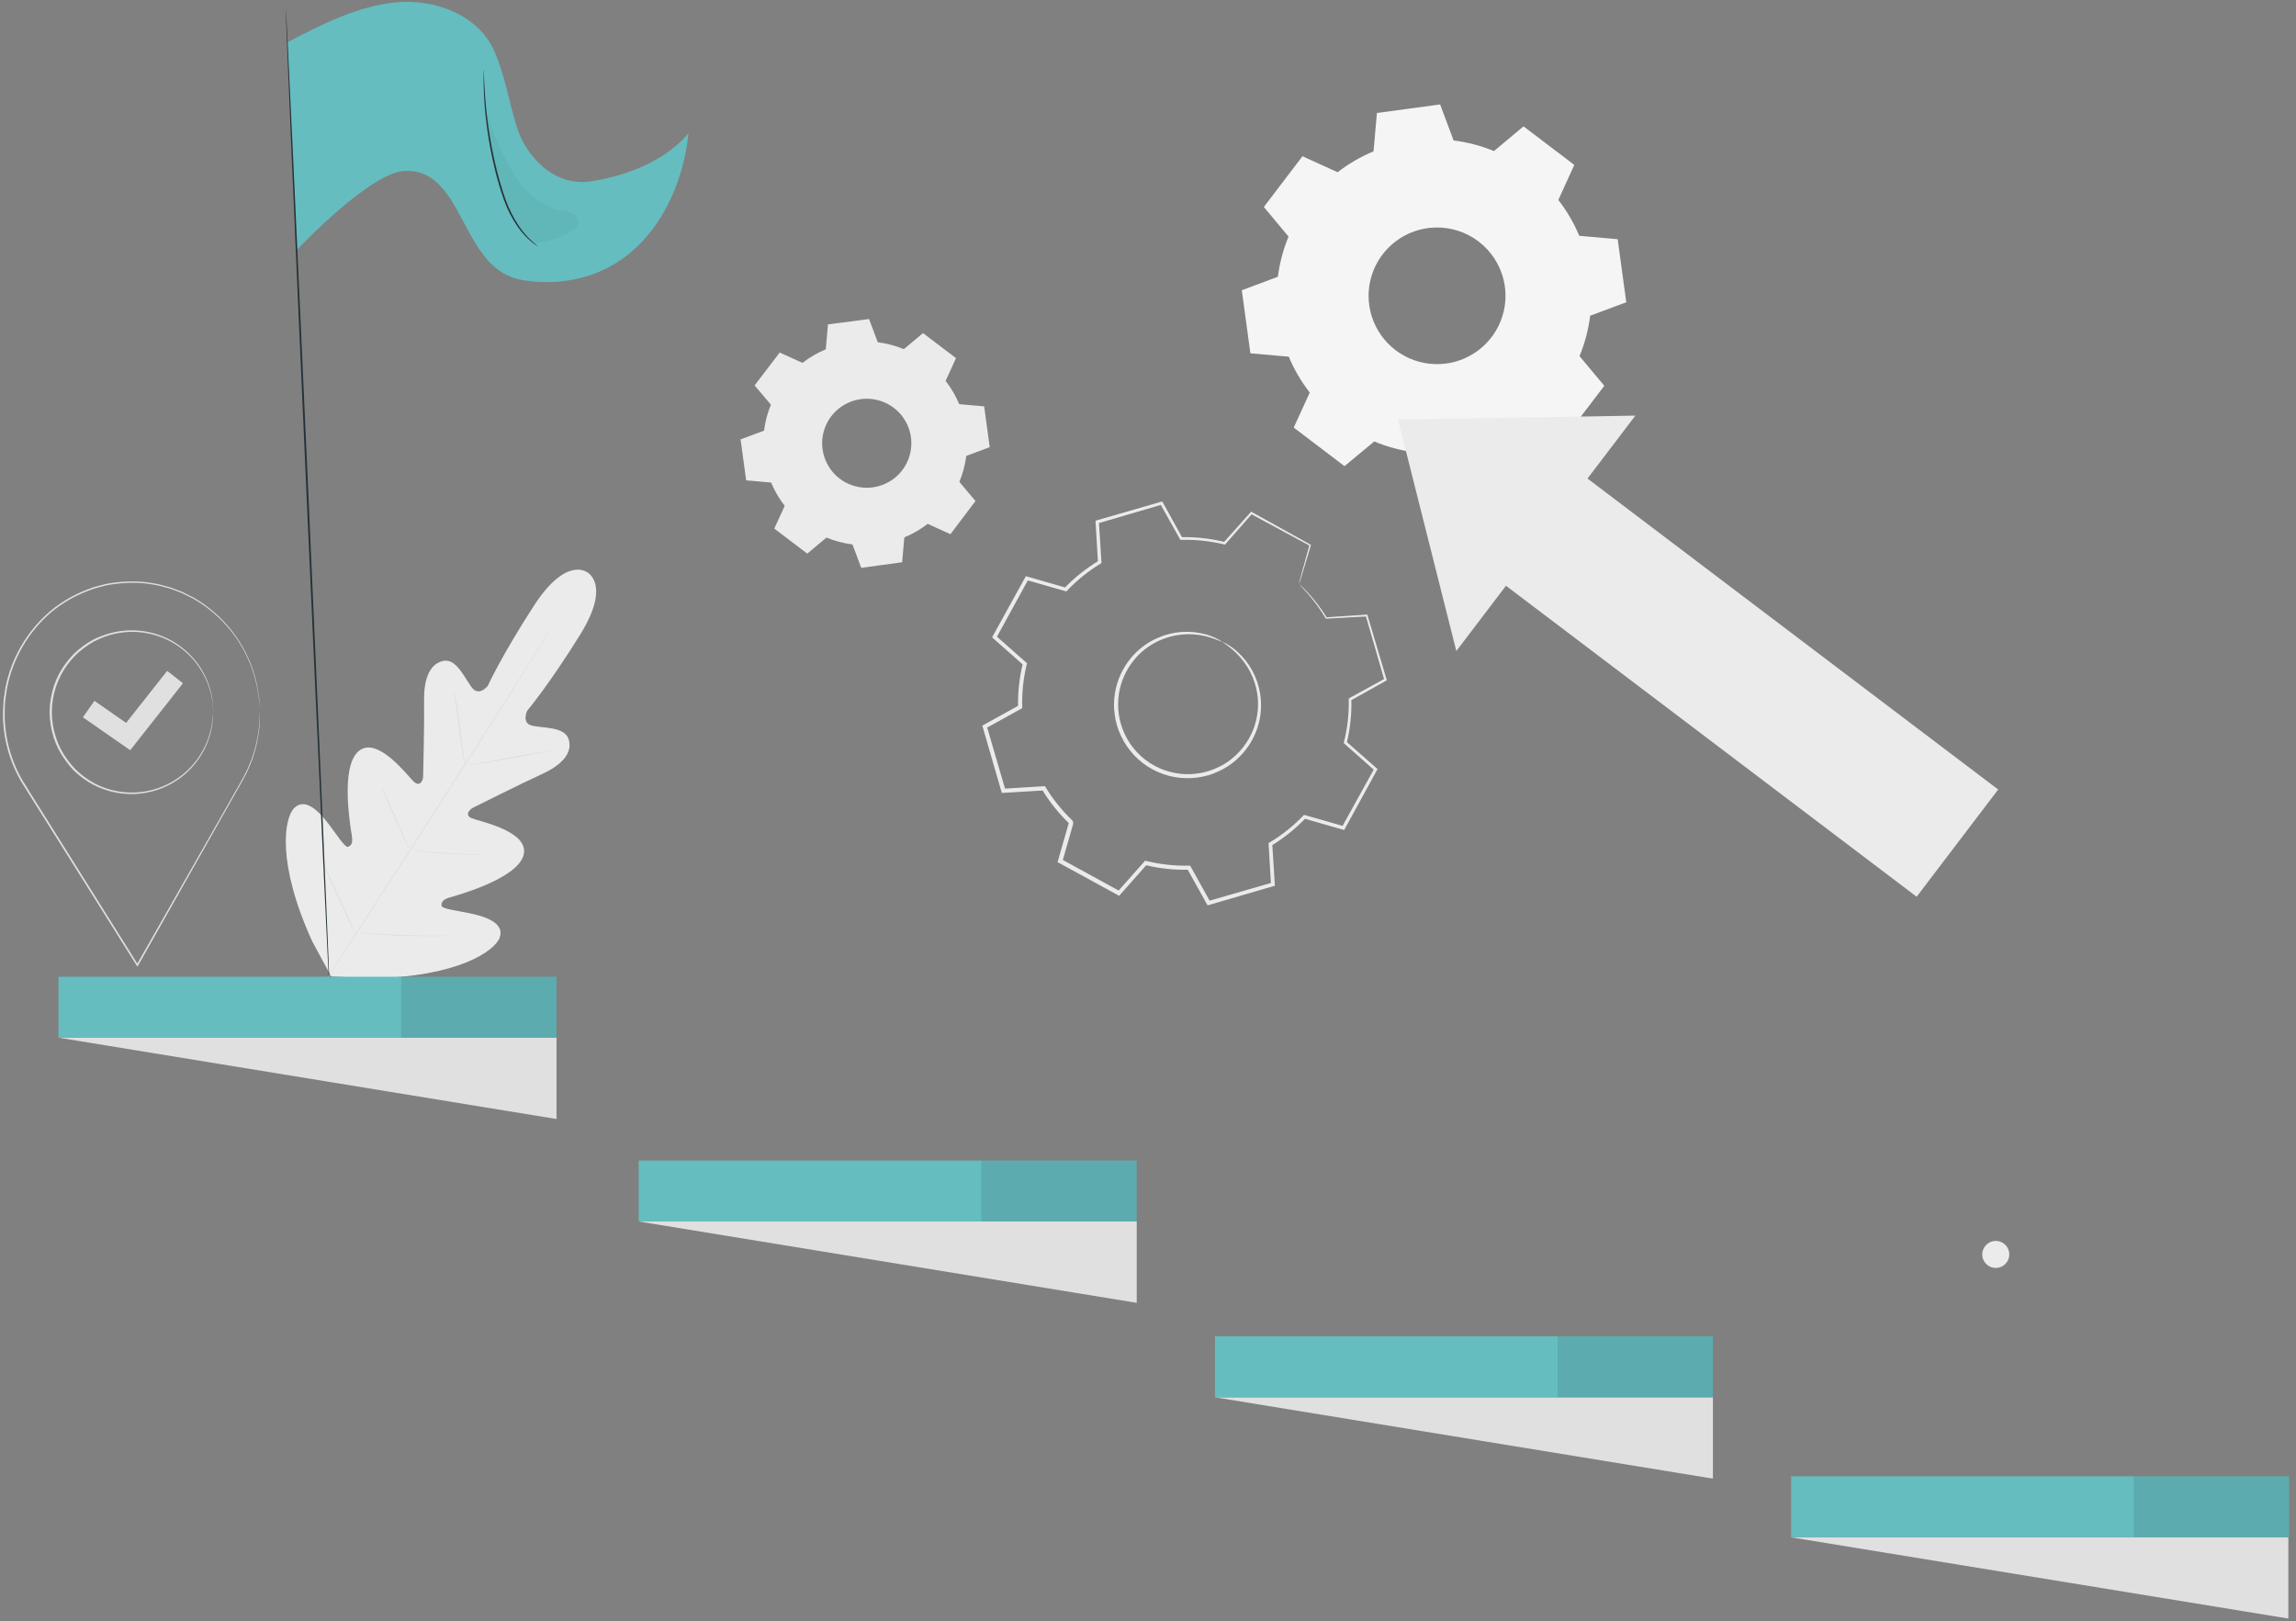 <svg width="347" height="245" viewBox="0 0 347 245" fill="none" xmlns="http://www.w3.org/2000/svg">
<rect x="0" y="0" width="347" height="245" fill="#808080" stroke="none"/>
<path d="M88.763 86.507C88.763 86.507 85.617 83.939 80.685 91.553C75.752 99.166 73.713 103.668 73.713 103.668C73.713 103.668 72.454 105.243 71.409 104.021C70.365 102.799 69.089 99.508 67.061 99.873C65.033 100.237 64.044 102.457 64.095 105.843C64.146 109.23 63.966 116.664 63.949 117.331C63.932 117.998 63.46 118.917 62.612 118.2C61.764 117.482 57.118 111.119 54.224 113.502C51.331 115.884 53.017 125.275 53.179 126.335C53.342 127.394 53.106 127.776 52.618 127.977C52.129 128.179 50.752 125.892 49.359 124.137C47.966 122.382 46.033 120.588 44.483 122.102C42.932 123.616 41.781 130.433 47.185 142.257L50.05 147.572L56.112 147.852C69.134 147.667 74.82 143.715 75.528 141.685C76.235 139.656 73.786 138.669 71.595 138.159C69.404 137.648 66.758 137.407 66.724 136.864C66.691 136.32 66.954 135.933 67.96 135.636C68.966 135.339 78.218 132.833 79.134 129.205C80.05 125.578 72.303 124.109 71.269 123.655C70.235 123.201 70.893 122.371 71.483 122.074C72.073 121.777 78.735 118.435 81.825 117.028C84.915 115.621 86.527 113.855 85.966 111.797C85.404 109.74 81.904 110.071 80.348 109.65C78.791 109.23 79.679 107.408 79.679 107.408C79.679 107.408 82.87 103.651 87.668 95.937C92.465 88.222 88.69 86.456 88.69 86.456" fill="#EBEBEB"/>
<path d="M48.977 148.57C52.522 142.919 58.988 132.973 64.499 124.412C70.01 115.851 74.988 108.092 78.544 102.457L82.769 95.78L83.892 93.963L84.196 93.492C84.263 93.386 84.302 93.335 84.302 93.335L84.213 93.504C84.139 93.616 84.044 93.778 83.926 93.98L82.802 95.814C81.831 97.406 80.404 99.699 78.628 102.541C75.083 108.198 70.123 115.963 64.612 124.529C59.1 133.096 52.617 143.031 49.044 148.637" fill="#E0E0E0"/>
<path d="M68.668 104.554C68.718 104.692 68.754 104.835 68.775 104.98C68.836 105.255 68.909 105.653 68.999 106.146C69.174 107.133 69.376 108.501 69.561 110.02C69.746 111.539 69.926 112.868 70.055 113.9C70.117 114.365 70.174 114.758 70.213 115.077C70.242 115.219 70.257 115.364 70.258 115.509C70.198 115.375 70.159 115.233 70.14 115.088C70.084 114.814 70.011 114.416 69.926 113.922C69.763 112.93 69.572 111.556 69.365 110.043C69.157 108.529 68.977 107.2 68.842 106.163L68.674 104.991C68.653 104.846 68.651 104.699 68.668 104.554Z" fill="#E0E0E0"/>
<path d="M70.814 115.671C70.814 115.621 73.623 115.077 77.095 114.449C80.567 113.821 83.398 113.362 83.404 113.412C83.409 113.462 80.595 114.012 77.129 114.634C73.662 115.257 70.825 115.722 70.814 115.671Z" fill="#E0E0E0"/>
<path d="M61.758 128.443C61.907 128.427 62.058 128.427 62.207 128.443L63.41 128.572C64.432 128.678 65.836 128.818 67.398 128.919C68.96 129.02 70.37 129.065 71.392 129.087H72.606C72.755 129.077 72.904 129.089 73.05 129.121C72.903 129.147 72.755 129.16 72.606 129.16C72.32 129.16 71.904 129.16 71.392 129.16C70.364 129.16 68.949 129.16 67.381 129.048C65.814 128.936 64.409 128.79 63.393 128.65C62.887 128.577 62.477 128.516 62.196 128.46C62.05 128.467 61.903 128.461 61.758 128.443Z" fill="#E0E0E0"/>
<path d="M57.601 118.811C57.678 118.926 57.743 119.048 57.797 119.175L58.286 120.184C58.685 121.037 59.23 122.225 59.82 123.548C60.41 124.871 60.943 126.066 61.303 126.912L61.73 127.944C61.792 128.068 61.837 128.2 61.865 128.336C61.782 128.224 61.714 128.101 61.662 127.972L61.179 126.963C60.78 126.11 60.235 124.922 59.645 123.599C59.056 122.276 58.522 121.087 58.162 120.235C57.994 119.831 57.848 119.484 57.735 119.203C57.674 119.079 57.628 118.947 57.601 118.811Z" fill="#E0E0E0"/>
<path d="M48.168 129.076C48.267 129.221 48.351 129.375 48.421 129.536L49.05 130.831C49.567 131.924 50.275 133.438 51.05 135.12C51.825 136.802 52.505 138.327 52.999 139.437C53.23 139.964 53.421 140.407 53.561 140.754C53.641 140.912 53.705 141.077 53.752 141.248C53.653 141.101 53.569 140.945 53.499 140.782L52.87 139.493C52.353 138.372 51.645 136.88 50.87 135.198C50.095 133.517 49.41 131.992 48.921 130.882L48.359 129.57C48.281 129.411 48.218 129.246 48.168 129.076Z" fill="#E0E0E0"/>
<path d="M53.702 140.917C53.889 140.903 54.077 140.903 54.263 140.917L55.797 141.024C57.095 141.113 58.887 141.225 60.853 141.298C62.819 141.371 64.629 141.394 65.909 141.399H67.449C67.636 141.383 67.823 141.383 68.01 141.399C67.825 141.429 67.637 141.446 67.449 141.45C67.089 141.45 66.561 141.489 65.909 141.5C64.612 141.5 62.814 141.5 60.853 141.455C58.893 141.41 57.078 141.242 55.797 141.125L54.269 140.956C54.079 140.958 53.889 140.945 53.702 140.917Z" fill="#E0E0E0"/>
<path d="M39.275 107.89C39.303 108.814 39.25 109.739 39.118 110.654C38.775 113.268 37.918 115.789 36.595 118.071L36.539 117.97H36.657L36.601 118.071L20.871 145.918L20.775 146.092L20.663 145.924L4.034 119.444L3.214 118.138L3.084 117.936H3.326L3.214 118.138C1.954 115.98 1.104 113.608 0.708 111.141C0.507 109.939 0.422 108.721 0.455 107.503L0.556 105.703C0.646 105.109 0.736 104.52 0.82 103.932C1.713 99.416 4.106 95.333 7.612 92.343C9.25 90.989 11.096 89.908 13.079 89.142L13.803 88.873L14.163 88.738L14.534 88.637L16 88.256C16.968 88.07 17.948 87.952 18.933 87.903C19.882 87.852 20.834 87.869 21.781 87.953C22.247 87.993 22.702 88.094 23.157 88.155L23.831 88.267C24.05 88.312 24.27 88.379 24.489 88.436L25.775 88.783L26.994 89.248C27.196 89.327 27.399 89.394 27.595 89.478L28.157 89.764L29.281 90.325C31.847 91.811 34.053 93.844 35.741 96.279C36.998 98.117 37.947 100.147 38.55 102.289C38.769 103.069 38.934 103.863 39.045 104.666C39.15 105.249 39.214 105.84 39.236 106.432C39.236 106.903 39.236 107.267 39.275 107.525C39.314 107.783 39.275 107.895 39.275 107.895C39.275 107.895 39.275 107.766 39.275 107.525C39.275 107.284 39.241 106.909 39.213 106.438C39.179 105.847 39.108 105.259 39 104.677C38.878 103.88 38.706 103.092 38.483 102.317C37.872 100.195 36.923 98.185 35.674 96.363C33.978 93.954 31.773 91.946 29.213 90.482L28.09 89.921L27.528 89.646C27.337 89.557 27.135 89.495 26.932 89.417L25.724 88.957L24.449 88.621C24.236 88.564 24.022 88.497 23.803 88.452L23.135 88.346C22.685 88.284 22.236 88.189 21.775 88.15C20.841 88.07 19.902 88.056 18.966 88.11C17.993 88.16 17.024 88.278 16.067 88.463L14.618 88.845L14.253 88.946L13.899 89.075L13.185 89.344C11.219 90.098 9.388 91.166 7.764 92.506C4.299 95.468 1.939 99.512 1.068 103.982C0.983 104.543 0.893 105.143 0.809 105.726C0.725 106.309 0.742 106.909 0.714 107.508C0.682 108.711 0.764 109.915 0.961 111.102C1.354 113.534 2.192 115.874 3.433 118.004L3.551 118.205H3.32L3.433 118.004C3.691 118.419 3.995 118.861 4.247 119.31L20.865 145.806H20.657C27.275 134.189 32.797 124.501 36.483 118.009L36.545 118.11H36.421L36.477 118.009C37.802 115.744 38.676 113.244 39.05 110.648C39.179 109.757 39.213 109.061 39.247 108.602C39.247 108.372 39.247 108.198 39.247 108.075C39.247 107.951 39.275 107.89 39.275 107.89Z" fill="#E0E0E0"/>
<path d="M32.219 107.643C32.213 107.578 32.213 107.512 32.219 107.447C32.219 107.301 32.219 107.11 32.174 106.886C32.174 106.757 32.174 106.617 32.174 106.46C32.174 106.303 32.123 106.129 32.095 105.944C32.038 105.518 31.951 105.097 31.837 104.683C31.549 103.539 31.09 102.445 30.477 101.437C29.03 99.008 26.78 97.158 24.115 96.206C21.449 95.253 18.534 95.257 15.871 96.217C15.326 96.411 14.795 96.641 14.281 96.907C13.762 97.191 13.263 97.509 12.787 97.86C12.302 98.221 11.84 98.612 11.405 99.031C10.975 99.471 10.575 99.94 10.208 100.433C9.45 101.454 8.86 102.59 8.461 103.797C7.626 106.284 7.626 108.974 8.461 111.461C8.849 112.669 9.433 113.806 10.191 114.825C10.554 115.322 10.95 115.794 11.377 116.238C11.811 116.657 12.271 117.051 12.753 117.415C13.229 117.768 13.728 118.088 14.247 118.374C14.727 118.626 15.222 118.847 15.73 119.035C18.392 120.006 21.308 120.023 23.981 119.084C26.654 118.145 28.916 116.309 30.382 113.888C31.005 112.885 31.469 111.792 31.758 110.648C31.877 110.235 31.965 109.813 32.022 109.387C32.022 109.202 32.084 109.033 32.107 108.876V108.445C32.107 108.204 32.14 108.007 32.152 107.884C32.145 107.817 32.145 107.749 32.152 107.682C32.159 107.749 32.159 107.817 32.152 107.884C32.152 108.03 32.152 108.22 32.152 108.445V108.876C32.152 109.033 32.107 109.207 32.084 109.392C32.033 109.823 31.952 110.25 31.843 110.67C31.565 111.83 31.11 112.94 30.494 113.961C29.024 116.436 26.734 118.32 24.02 119.287C21.305 120.254 18.337 120.245 15.629 119.259C14.501 118.865 13.442 118.297 12.489 117.577C11.992 117.21 11.521 116.809 11.079 116.378C10.653 115.923 10.259 115.44 9.899 114.931C9.127 113.894 8.527 112.739 8.124 111.511C7.72 110.242 7.508 108.919 7.495 107.587C7.513 106.253 7.732 104.93 8.146 103.662C8.554 102.438 9.157 101.286 9.933 100.254C10.309 99.749 10.718 99.27 11.158 98.819C11.604 98.393 12.077 97.996 12.573 97.63C13.061 97.273 13.571 96.949 14.101 96.66C14.628 96.399 15.173 96.174 15.73 95.987C18.443 95.016 21.411 95.021 24.12 96.001C26.829 96.982 29.11 98.877 30.567 101.358C31.175 102.386 31.624 103.499 31.899 104.66C32.008 105.078 32.084 105.504 32.129 105.933C32.129 106.124 32.185 106.292 32.197 106.454C32.208 106.617 32.197 106.752 32.197 106.88C32.197 107.127 32.197 107.323 32.197 107.469C32.209 107.526 32.216 107.584 32.219 107.643Z" fill="#E0E0E0"/>
<path d="M19.68 113.378L12.528 108.405L14.27 105.916L19.062 109.252L25.264 101.386L27.652 103.264L19.68 113.378Z" fill="#E0E0E0"/>
<path fill-rule="evenodd" clip-rule="evenodd" d="M219.705 21.231C221.795 21.492 223.841 22.029 225.789 22.829L230.255 19.095L237.929 24.926L235.514 30.218C236.805 31.878 237.87 33.701 238.682 35.64L244.485 36.15L245.783 45.681L240.323 47.716C240.066 49.814 239.525 51.868 238.716 53.822L242.463 58.307L236.62 65.971L231.317 63.554C229.655 64.845 227.828 65.908 225.885 66.716L225.373 72.508L215.823 73.803L213.784 68.353C211.69 68.081 209.641 67.531 207.694 66.716L203.199 70.45L195.525 64.619L197.947 59.327C196.653 57.669 195.587 55.846 194.778 53.906L188.975 53.395L187.677 43.864L193.132 41.824C193.396 39.739 193.936 37.7 194.739 35.758L191.009 31.278L196.846 23.614L202.155 26.03C203.817 24.741 205.644 23.678 207.587 22.869L208.098 17.077L217.649 15.782L219.688 21.231H219.705ZM216.851 34.384C214.715 34.453 212.653 35.18 210.948 36.465C209.243 37.75 207.978 39.531 207.328 41.562C206.677 43.593 206.673 45.776 207.315 47.81C207.957 49.844 209.215 51.629 210.915 52.921C212.615 54.213 214.674 54.949 216.809 55.026C218.945 55.103 221.052 54.519 222.841 53.353C224.631 52.188 226.014 50.498 226.803 48.516C227.591 46.534 227.745 44.356 227.244 42.283C226.685 39.975 225.346 37.93 223.454 36.492C221.561 35.053 219.229 34.309 216.851 34.384Z" fill="#F5F5F5"/>
<path fill-rule="evenodd" clip-rule="evenodd" d="M132.667 51.725C134.018 51.897 135.341 52.247 136.6 52.767L139.498 50.34L144.481 54.124L142.914 57.561C143.753 58.639 144.444 59.822 144.97 61.082L148.74 61.413L149.577 67.58L146.038 68.903C145.864 70.251 145.513 71.571 144.993 72.827L147.425 75.72L143.644 80.732L140.201 79.168C139.122 80.004 137.935 80.693 136.673 81.214L136.341 84.976L130.161 85.817L128.836 82.28C127.484 82.111 126.162 81.762 124.903 81.242L122.004 83.67L117.021 79.886L118.594 76.449C117.754 75.373 117.062 74.189 116.538 72.928L112.768 72.597L111.926 66.402L115.471 65.085C115.641 63.736 115.99 62.416 116.51 61.16L114.044 58.251L117.836 53.278L121.28 54.842C122.358 54.006 123.542 53.316 124.802 52.79L125.133 49.028L131.341 48.215L132.667 51.747V51.725ZM130.802 60.263C129.409 60.303 128.062 60.773 126.947 61.608C125.832 62.443 125.004 63.602 124.577 64.927C124.15 66.251 124.144 67.674 124.562 69.002C124.979 70.329 125.798 71.495 126.906 72.338C128.015 73.182 129.358 73.661 130.751 73.712C132.144 73.762 133.519 73.38 134.685 72.618C135.851 71.856 136.753 70.753 137.265 69.459C137.776 68.165 137.874 66.745 137.543 65.393C137.178 63.897 136.309 62.572 135.082 61.638C133.855 60.705 132.344 60.219 130.802 60.263Z" fill="#EBEBEB"/>
<path d="M184.728 96.991C185.554 97.357 186.313 97.857 186.975 98.471C188.833 100.131 190.06 102.381 190.447 104.84C190.722 106.539 190.591 108.28 190.065 109.919C189.453 111.809 188.345 113.501 186.857 114.819C186.06 115.537 185.156 116.127 184.177 116.568C183.165 117.05 182.082 117.366 180.969 117.505C178.616 117.828 176.221 117.388 174.137 116.248C172.054 115.108 170.394 113.329 169.402 111.175C168.918 110.165 168.601 109.084 168.464 107.974C168.314 106.911 168.327 105.831 168.503 104.772C168.819 102.813 169.653 100.972 170.919 99.441C172.022 98.117 173.424 97.072 175.009 96.391C177.299 95.39 179.866 95.212 182.273 95.886C183.147 96.123 183.977 96.502 184.728 97.008C184.694 97.075 183.868 96.565 182.211 96.15C179.861 95.583 177.389 95.818 175.189 96.817C173.692 97.496 172.376 98.516 171.346 99.794C170.158 101.262 169.383 103.019 169.099 104.885C168.788 106.946 169.095 109.052 169.981 110.94C170.926 112.965 172.494 114.637 174.458 115.711C176.421 116.785 178.677 117.205 180.896 116.91C181.95 116.784 182.976 116.488 183.936 116.036C184.867 115.625 185.728 115.071 186.486 114.393C187.822 113.233 188.845 111.758 189.464 110.102C190.082 108.446 190.275 106.662 190.025 104.913C189.677 102.534 188.544 100.338 186.806 98.673C185.565 97.473 184.683 97.052 184.728 96.991Z" fill="#EBEBEB"/>
<path d="M196.312 88.256C196.333 88.131 196.361 88.008 196.396 87.886C196.47 87.611 196.565 87.241 196.689 86.765L197.902 82.364L197.947 82.476L189.048 77.671L189.239 77.638L185.211 82.224L185.138 82.308L185.031 82.28C182.901 81.765 180.712 81.533 178.52 81.59H178.397L178.335 81.484C177.408 79.802 176.402 78.024 175.352 76.152L175.61 76.258L165.903 79.106L166.077 78.854C166.2 80.743 166.33 82.818 166.464 84.948V85.105L166.33 85.184C164.47 86.314 162.769 87.686 161.273 89.265L161.161 89.383L161.004 89.338L155.122 87.656L155.442 87.527L150.56 96.43L150.498 96.071L155.077 100.114L155.212 100.231L155.172 100.405C154.66 102.511 154.431 104.675 154.493 106.841V107.021L154.33 107.11L148.981 110.076L149.128 109.723L151.959 119.416L151.644 119.198L157.745 118.822H157.936L158.032 118.985C159.16 120.839 160.529 122.536 162.105 124.031C162.144 124.171 162.026 123.722 162.195 124.344V124.378V124.423V124.518L162.139 124.703L162.032 125.068L161.824 125.808L161.397 127.277C161.116 128.258 160.835 129.233 160.56 130.203L160.408 129.844L169.279 134.705L168.903 134.767L172.953 130.203L173.032 130.069L173.211 130.113C175.33 130.636 177.508 130.875 179.689 130.825H179.874L179.959 130.982C180.966 132.788 181.955 134.569 182.925 136.325L182.582 136.185L192.295 133.382L192.093 133.674C191.97 131.61 191.846 129.575 191.728 127.585V127.411L191.874 127.327C193.746 126.205 195.46 124.838 196.97 123.262L197.082 123.145L197.239 123.19L203.11 124.871L202.812 124.995L207.7 116.154L207.75 116.445L203.183 112.392L203.082 112.302L203.11 112.173C203.643 110.053 203.889 107.871 203.84 105.686V105.563L203.947 105.501L209.301 102.558L209.217 102.771C208.138 99.009 207.217 95.808 206.408 93.066L206.554 93.162L200.447 93.498H200.385L200.351 93.448C199.508 92.025 198.526 90.69 197.419 89.461L196.587 88.564C196.489 88.47 196.397 88.369 196.312 88.262C196.421 88.342 196.525 88.43 196.621 88.525C196.823 88.71 197.121 88.99 197.498 89.388C198.642 90.599 199.657 91.926 200.526 93.347L200.436 93.296L206.537 92.887H206.644L206.677 92.999C207.492 95.735 208.441 98.931 209.554 102.681L209.593 102.821L209.464 102.889L204.127 105.871L204.233 105.686C204.295 107.909 204.059 110.13 203.531 112.291L203.458 112.066L208.048 116.103L208.194 116.226L208.099 116.395L203.25 125.258L203.149 125.438L202.953 125.382L197.071 123.7L197.34 123.627C195.803 125.243 194.055 126.646 192.144 127.798L192.279 127.546C192.402 129.538 192.53 131.567 192.661 133.634V133.864L192.441 133.926L182.734 136.763L182.503 136.83L182.391 136.623L179.419 131.285L179.689 131.442C177.453 131.498 175.22 131.257 173.049 130.725L173.352 130.629L169.301 135.198L169.138 135.383L168.925 135.266L160.049 130.411L159.83 130.293L159.903 130.052C160.18 129.084 160.459 128.11 160.74 127.131L161.161 125.656L161.375 124.922L161.481 124.552L161.532 124.367L161.56 124.277V124.227V124.193C161.728 124.815 161.605 124.367 161.644 124.501C160.027 122.962 158.623 121.214 157.47 119.304L157.757 119.456L151.65 119.826H151.403L151.335 119.59L148.526 109.897L148.459 109.661L148.672 109.544L154.021 106.589L153.869 106.858C153.813 104.629 154.057 102.402 154.594 100.237L154.689 100.528C153.099 99.121 151.538 97.725 150.111 96.481L149.942 96.324L150.049 96.122L154.931 87.275L155.038 87.079L155.251 87.14L161.122 88.822L160.852 88.895C162.398 87.288 164.149 85.892 166.06 84.741L165.936 84.976C165.813 82.852 165.689 80.772 165.577 78.888V78.692L165.768 78.635L175.487 75.832L175.655 75.782L175.739 75.939C176.779 77.811 177.773 79.617 178.694 81.282L178.509 81.181C180.735 81.131 182.957 81.38 185.116 81.921L184.936 81.977L189.003 77.424L189.088 77.329L189.2 77.391L198.043 82.296L198.116 82.336V82.414C197.554 84.292 197.116 85.744 196.812 86.748L196.47 87.869C196.429 88.003 196.376 88.132 196.312 88.256Z" fill="#EBEBEB"/>
<path d="M220.098 98.392L211.284 63.408L247.154 62.814L220.098 98.392Z" fill="#EBEBEB"/>
<path d="M236.326 69.599L224.006 85.803L289.669 135.524L301.989 119.32L236.326 69.599Z" fill="#EBEBEB"/>
<path d="M89.325 27.398C83.628 28.279 79.454 23.474 78.123 19.252C76.893 15.328 76.308 11.241 74.584 7.479C72.168 2.265 65.775 -0.146 60.039 0.336C54.303 0.819 48.517 3.7 43.438 6.397L44.843 37.793C44.843 37.793 55.893 26.019 61.207 25.829C70.072 25.476 69.589 40.013 78.196 42.16C78.196 42.16 90.263 45.423 98.42 34.911C103.594 28.234 104.038 20.127 104.038 20.127C104.038 20.127 100.072 25.745 89.325 27.398Z" fill="#65BDC0"/>
<path d="M43.191 1.217C43.269 1.217 44.82 34.563 46.651 75.698C48.483 116.832 49.91 150.19 49.831 150.196C49.752 150.201 48.207 116.854 46.37 75.709C44.533 34.563 43.112 1.222 43.191 1.217Z" fill="#263238"/>
<g opacity="0.2">
<path opacity="0.2" d="M73.595 17.077C74.56 20.394 75.97 23.566 77.786 26.507C79.426 29.069 81.915 31.228 84.898 31.85C85.444 31.923 85.98 32.061 86.493 32.259C86.75 32.363 86.973 32.534 87.14 32.754C87.307 32.974 87.412 33.235 87.443 33.51C87.443 34.334 86.617 34.872 85.876 35.236C84.845 35.8 83.744 36.223 82.6 36.492C81.477 36.705 80.544 36.828 79.752 35.931C78.986 35.182 78.297 34.357 77.696 33.47C75.095 29.047 73.808 22.723 73.595 17.722" fill="black"/>
</g>
<path d="M81.319 37.243C81.319 37.243 81.229 37.204 81.066 37.098C80.831 36.944 80.604 36.778 80.387 36.599C79.587 35.938 78.88 35.172 78.285 34.322C77.406 33.061 76.697 31.688 76.179 30.241C75.549 28.475 75.029 26.672 74.623 24.842C73.851 21.526 73.364 18.149 73.168 14.75C73.095 13.45 73.083 12.396 73.083 11.667C73.083 11.325 73.083 11.05 73.083 10.826C73.074 10.729 73.074 10.631 73.083 10.534C73.109 10.63 73.12 10.728 73.117 10.826C73.117 11.05 73.117 11.325 73.151 11.661C73.184 12.39 73.224 13.444 73.325 14.739C73.58 18.118 74.091 21.473 74.853 24.775C75.265 26.595 75.783 28.39 76.403 30.151C76.913 31.581 77.6 32.941 78.448 34.199C79.019 35.047 79.693 35.821 80.454 36.503C80.999 37.002 81.336 37.227 81.319 37.243Z" fill="#263238"/>
<path d="M8.843 156.822L84.106 169.117V156.822H8.843Z" fill="#E0E0E0"/>
<path d="M96.527 184.602L171.795 196.897V184.602H96.527Z" fill="#E0E0E0"/>
<path d="M183.61 211.171L258.878 223.466V211.171H183.61Z" fill="#E0E0E0"/>
<path d="M270.581 232.318L345.844 244.613V232.318H270.581Z" fill="#E0E0E0"/>
<path d="M84.106 147.617H8.843V156.828H84.106V147.617Z" fill="#65BDC0"/>
<g opacity="0.3">
<path opacity="0.3" d="M84.106 147.617H60.617V156.828H84.106V147.617Z" fill="black"/>
</g>
<path d="M171.79 175.391H96.527V184.602H171.79V175.391Z" fill="#65BDC0"/>
<g opacity="0.3">
<path opacity="0.3" d="M171.796 175.391H148.307V184.602H171.796V175.391Z" fill="black"/>
</g>
<path d="M258.879 201.96H183.616V211.171H258.879V201.96Z" fill="#65BDC0"/>
<g opacity="0.3">
<path opacity="0.3" d="M258.879 201.96H235.39V211.171H258.879V201.96Z" fill="black"/>
</g>
<path d="M345.962 223.107H270.699V232.318H345.962V223.107Z" fill="#65BDC0"/>
<g opacity="0.3">
<path opacity="0.3" d="M345.962 223.107H322.473V232.318H345.962V223.107Z" fill="black"/>
</g>
<path d="M299.58 189.586C299.581 189.99 299.702 190.384 299.927 190.719C300.153 191.053 300.473 191.314 300.846 191.468C301.22 191.621 301.631 191.661 302.027 191.582C302.424 191.502 302.788 191.307 303.073 191.022C303.358 190.736 303.553 190.372 303.631 189.977C303.71 189.581 303.669 189.171 303.514 188.798C303.359 188.426 303.097 188.108 302.761 187.884C302.424 187.66 302.029 187.54 301.625 187.54C301.356 187.54 301.09 187.593 300.841 187.696C300.593 187.799 300.367 187.95 300.177 188.14C299.987 188.33 299.837 188.555 299.734 188.804C299.632 189.052 299.579 189.318 299.58 189.586Z" fill="#EBEBEB"/>
</svg>
